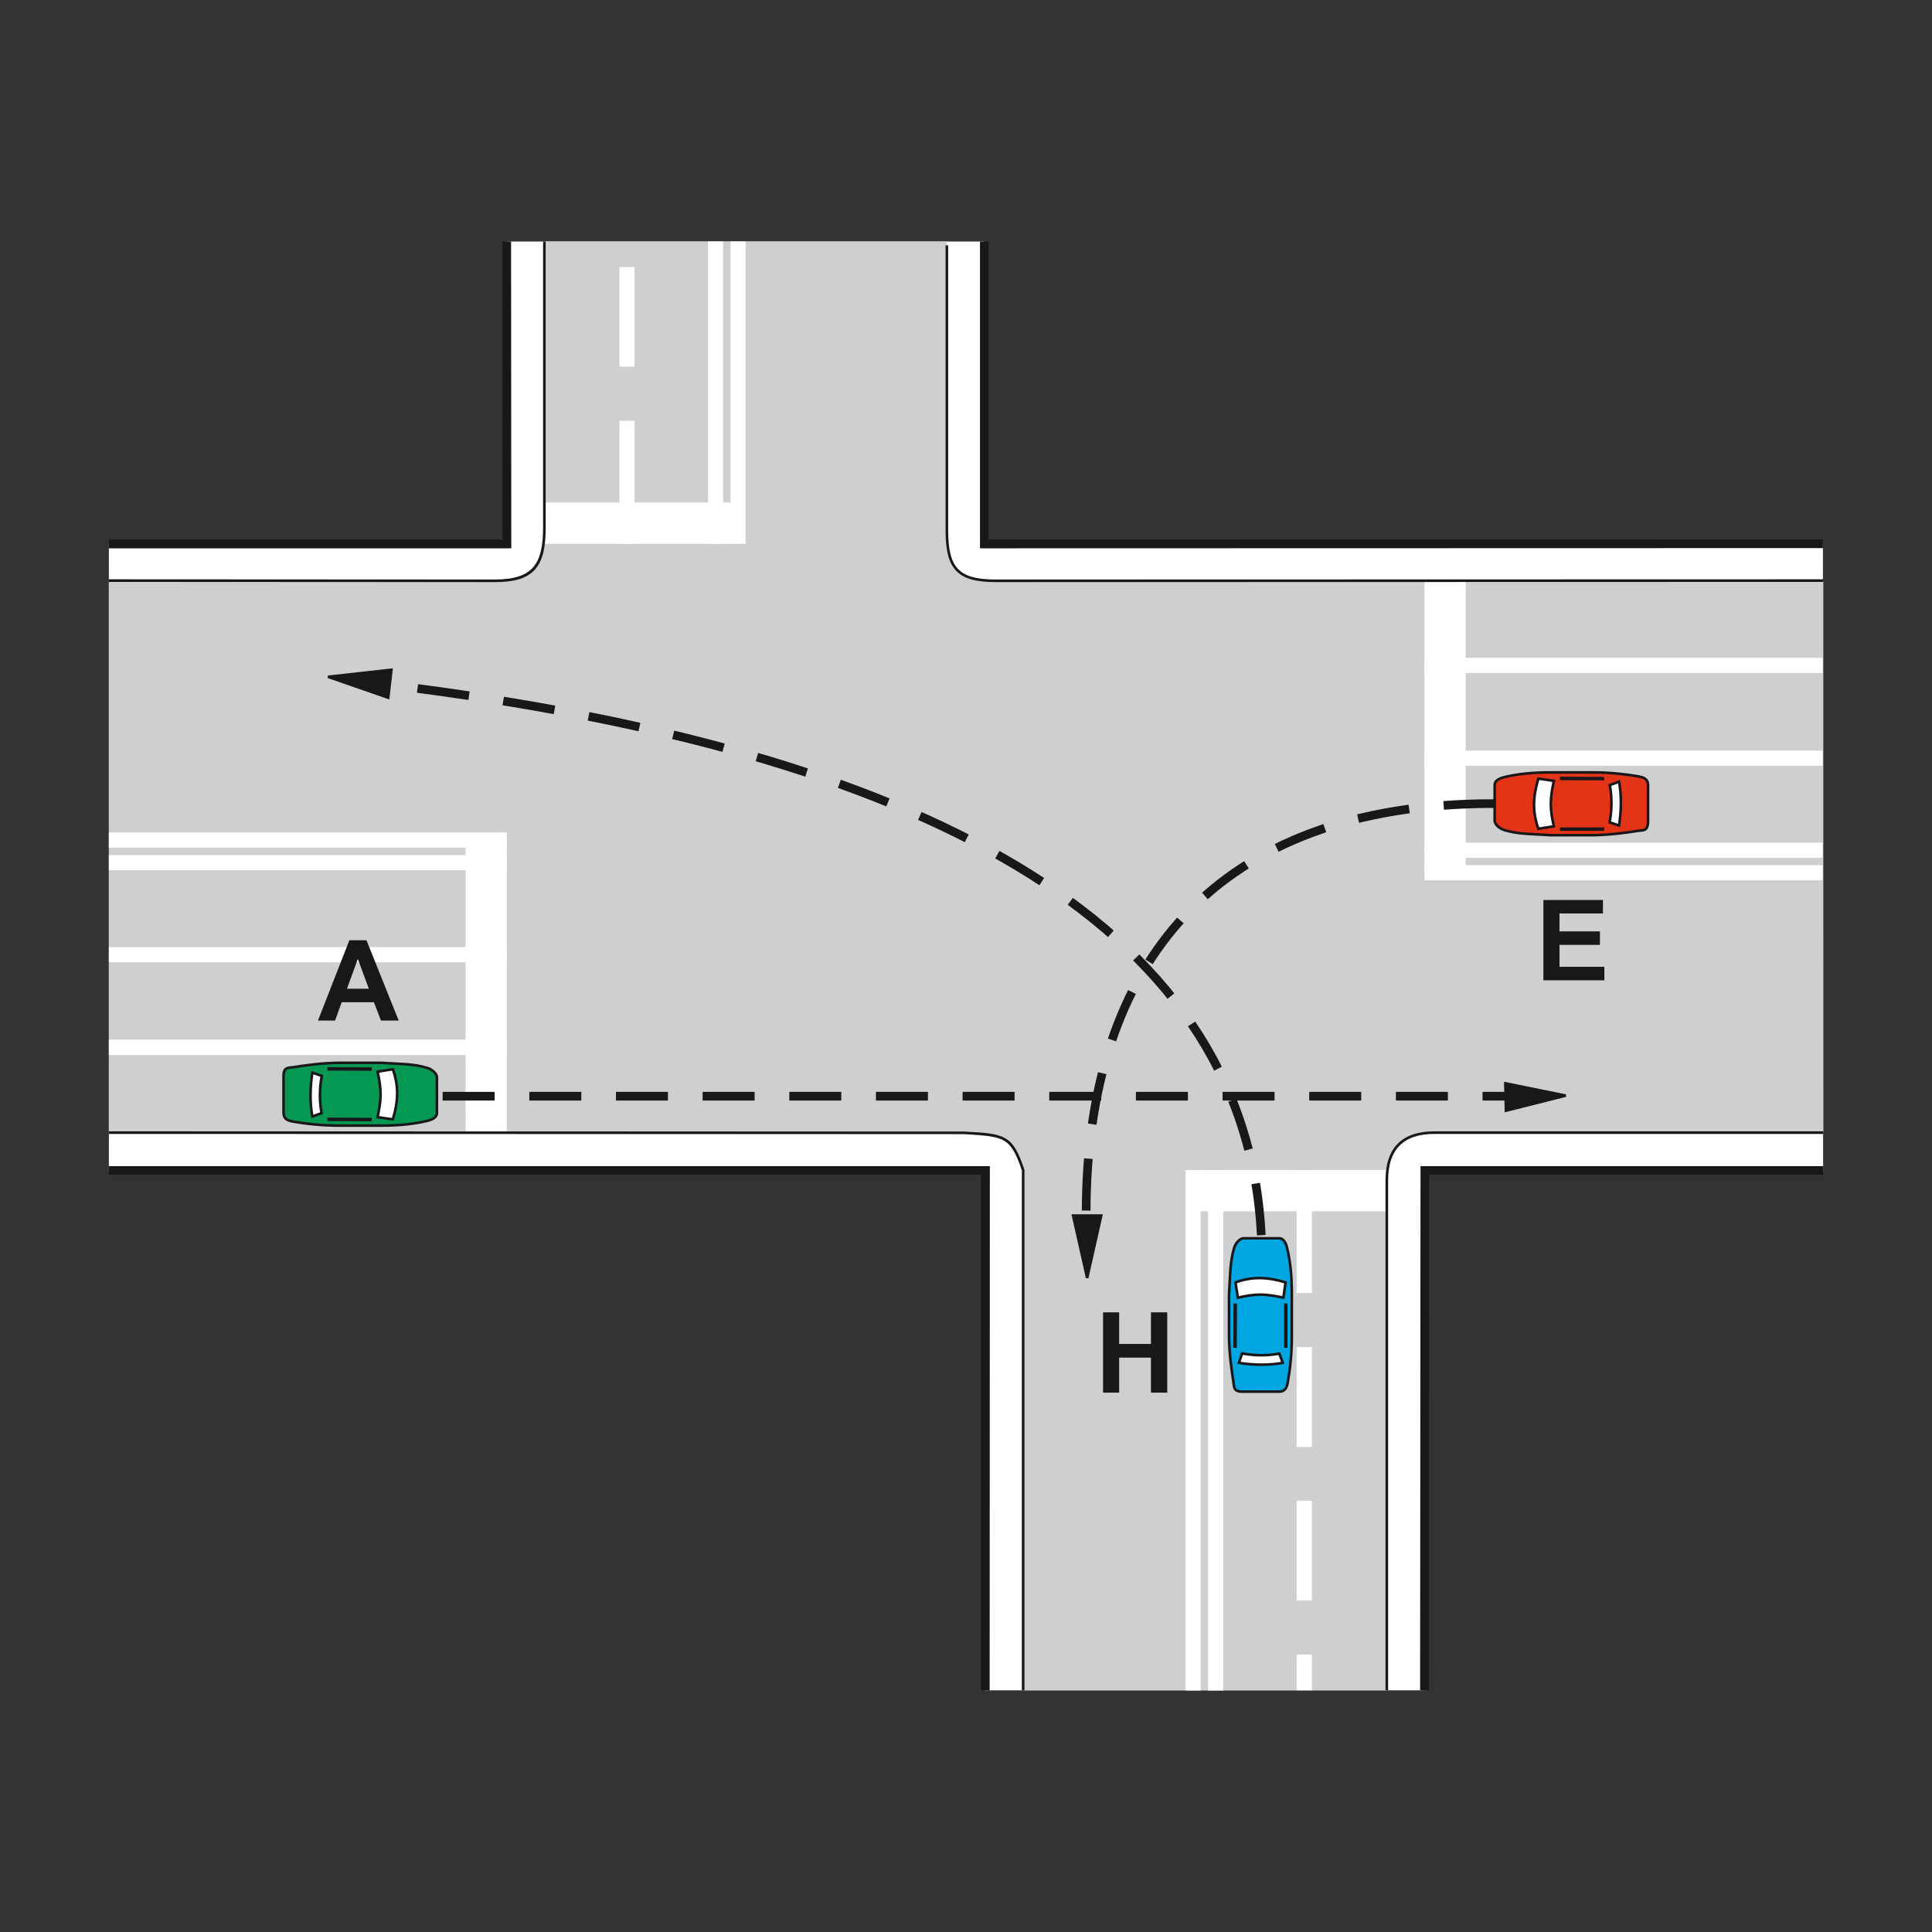 <?xml version="1.0" encoding="utf-8"?>
<!-- Generator: Adobe Illustrator 19.2.0, SVG Export Plug-In . SVG Version: 6.00 Build 0)  -->
<svg version="1.1" id="Livello_1" xmlns="http://www.w3.org/2000/svg" xmlns:xlink="http://www.w3.org/1999/xlink" x="0px" y="0px"
	 viewBox="0 0 960 960" style="enable-background:new 0 0 960 960;" xml:space="preserve">
<rect x="0" y="0" width="960" height="960" fill="#333333" stroke="none"/>
<style type="text/css">
	.st0{fill-rule:evenodd;clip-rule:evenodd;fill:#FFFFFF;}
	.st1{fill-rule:evenodd;clip-rule:evenodd;fill:#CECFD1;}
	.st2{fill:none;stroke:#1A171B;stroke-width:1.292;stroke-linecap:square;stroke-miterlimit:2.613;}
	.st3{fill:none;stroke:#1A171B;stroke-width:4.306;stroke-linecap:square;stroke-miterlimit:2.613;}
	.st4{fill-rule:evenodd;clip-rule:evenodd;fill:#1A171B;}
	.st5{fill-rule:evenodd;clip-rule:evenodd;fill:#E43417;stroke:#1A171B;stroke-width:1.292;stroke-miterlimit:2.613;}
	.st6{fill-rule:evenodd;clip-rule:evenodd;fill:#FFFFFF;stroke:#1A171B;stroke-width:1.292;stroke-miterlimit:2.613;}
	.st7{fill:none;stroke:#1A171B;stroke-width:1.722;stroke-miterlimit:2.613;}
	.st8{fill-rule:evenodd;clip-rule:evenodd;fill:#049853;stroke:#1A171B;stroke-width:1.292;stroke-miterlimit:2.613;}
	.st9{fill-rule:evenodd;clip-rule:evenodd;fill:#1A171B;stroke:#1A171B;stroke-width:1.292;stroke-miterlimit:2.613;}
	
		.st10{fill:none;stroke:#1A171B;stroke-width:4.306;stroke-linecap:square;stroke-miterlimit:2.613;stroke-dasharray:21.53,21.53;}
	.st11{fill-rule:evenodd;clip-rule:evenodd;fill:#00A6E2;stroke:#1A171B;stroke-width:1.292;stroke-miterlimit:2.613;}
</style>
<g>
	<g>
		<polygon class="st0" points="707.8,839.9 489.4,839.9 489.4,581.6 54.1,581.6 54.1,270.3 251.8,270.3 251.8,120 489.1,120 
			489.1,270.3 905.8,270.3 905.9,581.6 707.8,581.6 707.8,839.9 		"/>
		<path class="st1" d="M689.1,839.9H508.4V581.4c-5.8-17.2-9.2-17.4-29.3-18.6l-425-0.1V288.5h191.5c18.8,0,24.9-6.2,24.9-25.1V120
			h200v143.4c0,18.9,5.4,25.1,24.2,25.1h411.3v274.2H712.3c-14.9,0-23.1,7.7-23.1,23.7V839.9L689.1,839.9z"/>
		<polygon class="st0" points="707.8,334.4 905.6,334.4 905.6,326.9 707.8,326.9 707.8,334.4 		"/>
		<polygon class="st0" points="707.8,380.5 905.6,380.5 905.6,373 707.8,373 707.8,380.5 		"/>
		<polygon class="st0" points="644.3,581.4 644.3,642.5 651.9,642.5 651.9,581.4 644.3,581.4 		"/>
		<polygon class="st0" points="315.3,270.2 315.3,209.1 307.8,209.1 307.8,270.2 315.3,270.2 		"/>
		<polygon class="st0" points="644.3,669.4 644.3,719 651.9,719 651.9,669.4 644.3,669.4 		"/>
		<polygon class="st0" points="315.3,182.2 315.3,132.7 307.8,132.7 307.8,182.2 315.3,182.2 		"/>
		<polygon class="st0" points="644.3,745.7 644.3,795.3 651.9,795.3 651.9,745.7 644.3,745.7 		"/>
		<polygon class="st0" points="644.3,822.1 644.3,839.9 651.9,839.9 651.9,822.1 644.3,822.1 		"/>
		<polygon class="st0" points="707.8,426.2 905.6,426.2 905.6,418.7 707.8,418.7 707.8,426.2 		"/>
		<polygon class="st0" points="600.3,581.4 600.3,840 607.8,840 607.8,581.4 600.3,581.4 		"/>
		<polygon class="st0" points="707.8,437.4 905.6,437.4 905.6,429.9 707.8,429.9 707.8,437.4 		"/>
		<polygon class="st0" points="589.1,581.4 589.1,840 596.6,840 596.6,581.4 589.1,581.4 		"/>
		<polygon class="st0" points="728.3,434.8 707.8,434.8 707.8,283.9 728.3,283.9 728.3,434.8 		"/>
		<polygon class="st0" points="231.3,417.2 251.8,417.2 251.8,562.1 231.3,562.1 231.3,417.2 		"/>
		<polygon class="st0" points="592.7,601.9 592.7,581.4 692.1,581.4 692.1,601.9 592.7,601.9 		"/>
		<polygon class="st0" points="366.9,249.7 366.9,270.2 266.9,270.2 266.9,249.7 366.9,249.7 		"/>
		<path class="st2" d="M470.5,121.9v141.6c0,18.9,5.4,25.1,24.2,25.1l411.3-0.1l-411.3,0.1c-18.8,0-24.2-6.2-24.2-25.1V121.9
			L470.5,121.9z M905.9,562.8H712.7c-15.3,0-23.6,7.5-23.6,23.7v253.4V586.5c0-16.1,8.3-23.7,23.6-23.7H905.9L905.9,562.8z
			 M508.4,839.9V581.4c-5.8-17.2-9.2-17.4-29.3-18.5l-425-0.1l425,0.1c20.1,1.2,23.5,1.4,29.3,18.5V839.9L508.4,839.9z M54.1,288.5
			l192,0.1c18.8,0,24.4-7.4,24.4-26.3V120v142.3c0,18.9-5.9,26.3-24.7,26.3L54.1,288.5L54.1,288.5z"/>
		<polygon class="st0" points="251.8,413.6 54.1,413.6 54.1,421.2 251.8,421.2 251.8,413.6 		"/>
		<polygon class="st0" points="251.8,424.9 54.1,424.9 54.1,432.4 251.8,432.4 251.8,424.9 		"/>
		<polygon class="st0" points="251.8,470.6 54.1,470.6 54.1,478.1 251.8,478.1 251.8,470.6 		"/>
		<polygon class="st0" points="251.8,516.6 54.1,516.6 54.1,524.2 251.8,524.2 251.8,516.6 		"/>
		<path class="st3" d="M489.1,120v150.3l416.7-0.1l-416.7,0.1V120L489.1,120z M905.9,581.6H708l-0.2,258.3l0.2-258.3H905.9
			L905.9,581.6z M489.6,839.9l0-258.3H54.1h435.6L489.6,839.9L489.6,839.9z M54.1,270.3h197.8L251.8,120l0.1,150.3H54.1L54.1,270.3z
			"/>
		<polygon class="st0" points="370.5,270.2 370.5,120 363,120 363,270.2 370.5,270.2 		"/>
		<polygon class="st0" points="359.3,270.2 359.3,120 351.8,120 351.8,270.2 359.3,270.2 		"/>
		<path class="st4" d="M198.1,507.1h-8.8l-3.5-9.1h-16l-3.3,9.1H158l15.6-39.9h8.5L198.1,507.1L198.1,507.1z M183.3,491.3l-5.5-14.8
			l-5.4,14.8H183.3L183.3,491.3z"/>
		<polygon class="st4" points="766.9,487.1 766.9,447.2 796.5,447.2 796.5,453.9 774.9,453.9 774.9,462.8 795,462.8 795,469.5 
			774.9,469.5 774.9,480.4 797.2,480.4 797.2,487.1 766.9,487.1 		"/>
		<polygon class="st4" points="548.1,692 548.1,652.1 556.1,652.1 556.1,667.8 571.9,667.8 571.9,652.1 580,652.1 580,692 
			571.9,692 571.9,674.6 556.1,674.6 556.1,692 548.1,692 		"/>
		<path class="st5" d="M814.2,412.8c-5.9,0.9-14,2.1-22.7,2.2c-6.9,0-13.8,0-20.8,0c-9.1-0.6-16.4-0.4-23.4-2.6
			c-1.4-0.4-4.6-2.3-4.6-4.7v-17.6c0-2.8,3.6-3.6,4.6-3.9c7-1.7,14.3-2.4,23.3-2.4h21c8.2,0,16.4,0.9,22.6,2
			c1.7,0.4,4.7,0.7,4.7,4.4v17.8C818.9,413,816.6,412.5,814.2,412.8L814.2,412.8z"/>
		<path class="st6" d="M772.1,410.6l-7.7,1.2c-3-8.4-2.7-15.9,0-24.9l7.7,1.1C770.2,397,770,401.3,772.1,410.6L772.1,410.6z"/>
		<path class="st6" d="M804.5,410.2l-4.7-1.6c1.2-6.3,1.2-12.5,0.1-18.5l4.6-1.7C805.8,395.5,805.6,403,804.5,410.2L804.5,410.2z"/>
		<line class="st7" x1="797.1" y1="412" x2="775.1" y2="412"/>
		<line class="st7" x1="797.1" y1="386.9" x2="775.1" y2="386.8"/>
		<path class="st8" d="M145.6,530.3c5.9-0.9,14-2.1,22.7-2.2c6.9,0,13.8,0,20.8,0c9.1,0.6,16.4,0.4,23.4,2.6
			c1.4,0.4,4.6,2.3,4.6,4.7V553c0,2.8-3.6,3.6-4.6,3.9c-7,1.7-14.3,2.4-23.3,2.4h-21c-8.2,0-16.4-0.9-22.6-2
			c-1.7-0.4-4.7-0.7-4.7-4.4V535C140.8,530.1,143.1,530.7,145.6,530.3L145.6,530.3z"/>
		<path class="st6" d="M187.6,532.5l7.6-1.2c3,8.4,2.7,15.9,0,24.9l-7.6-1.1C189.5,546.2,189.7,541.9,187.6,532.5L187.6,532.5z"/>
		<path class="st6" d="M155.2,533l4.7,1.6c-1.2,6.3-1.2,12.5-0.1,18.5l-4.6,1.7C153.9,547.7,154.1,540.2,155.2,533L155.2,533z"/>
		<line class="st7" x1="162.7" y1="531.1" x2="184.7" y2="531.2"/>
		<line class="st7" x1="162.7" y1="556.2" x2="184.7" y2="556.3"/>
		<polygon class="st9" points="540.2,635 547.2,604 533.2,604 540.2,635 		"/>
		<path class="st10" d="M741,399.3c-136.6,0.4-201.2,79-201.3,203.3"/>
		<polygon class="st9" points="163,336.3 192.9,346.7 194.5,332.8 163,336.3 		"/>
		<path class="st10" d="M626.6,611.6C617.5,457.3,456,372.8,195,340.5"/>
		<polygon class="st9" points="778,544.4 748.3,551.9 748,538.3 778,544.4 		"/>
		<line class="st10" x1="222.1" y1="544.7" x2="748.5" y2="544.7"/>
		<path class="st11" d="M612.9,686.8c-0.9-5.9-2.1-14-2.2-22.7c0-6.9,0-13.8,0-20.8c0.6-9.1,0.4-16.4,2.6-23.4
			c0.4-1.4,2.3-4.6,4.7-4.6h17.6c2.8,0,3.6,3.6,3.9,4.6c1.7,7,2.4,14.3,2.4,23.3v21c0,8.2-0.9,16.4-2,22.6c-0.4,1.7-0.7,4.7-4.4,4.7
			h-17.8C612.8,691.6,613.3,689.3,612.9,686.8L612.9,686.8z"/>
		<path class="st6" d="M615.1,644.8l-1.2-7.6c8.4-3,15.9-2.7,24.9,0l-1.1,7.6C628.7,642.9,624.4,642.7,615.1,644.8L615.1,644.8z"/>
		<path class="st6" d="M615.6,677.2l1.6-4.7c6.4,1.2,12.5,1.2,18.5,0.1l1.7,4.6C630.3,678.5,622.8,678.3,615.6,677.2L615.6,677.2z"
			/>
		<line class="st7" x1="613.7" y1="669.7" x2="613.8" y2="647.7"/>
		<line class="st7" x1="638.9" y1="669.7" x2="638.9" y2="647.7"/>
	</g>
</g>
</svg>
